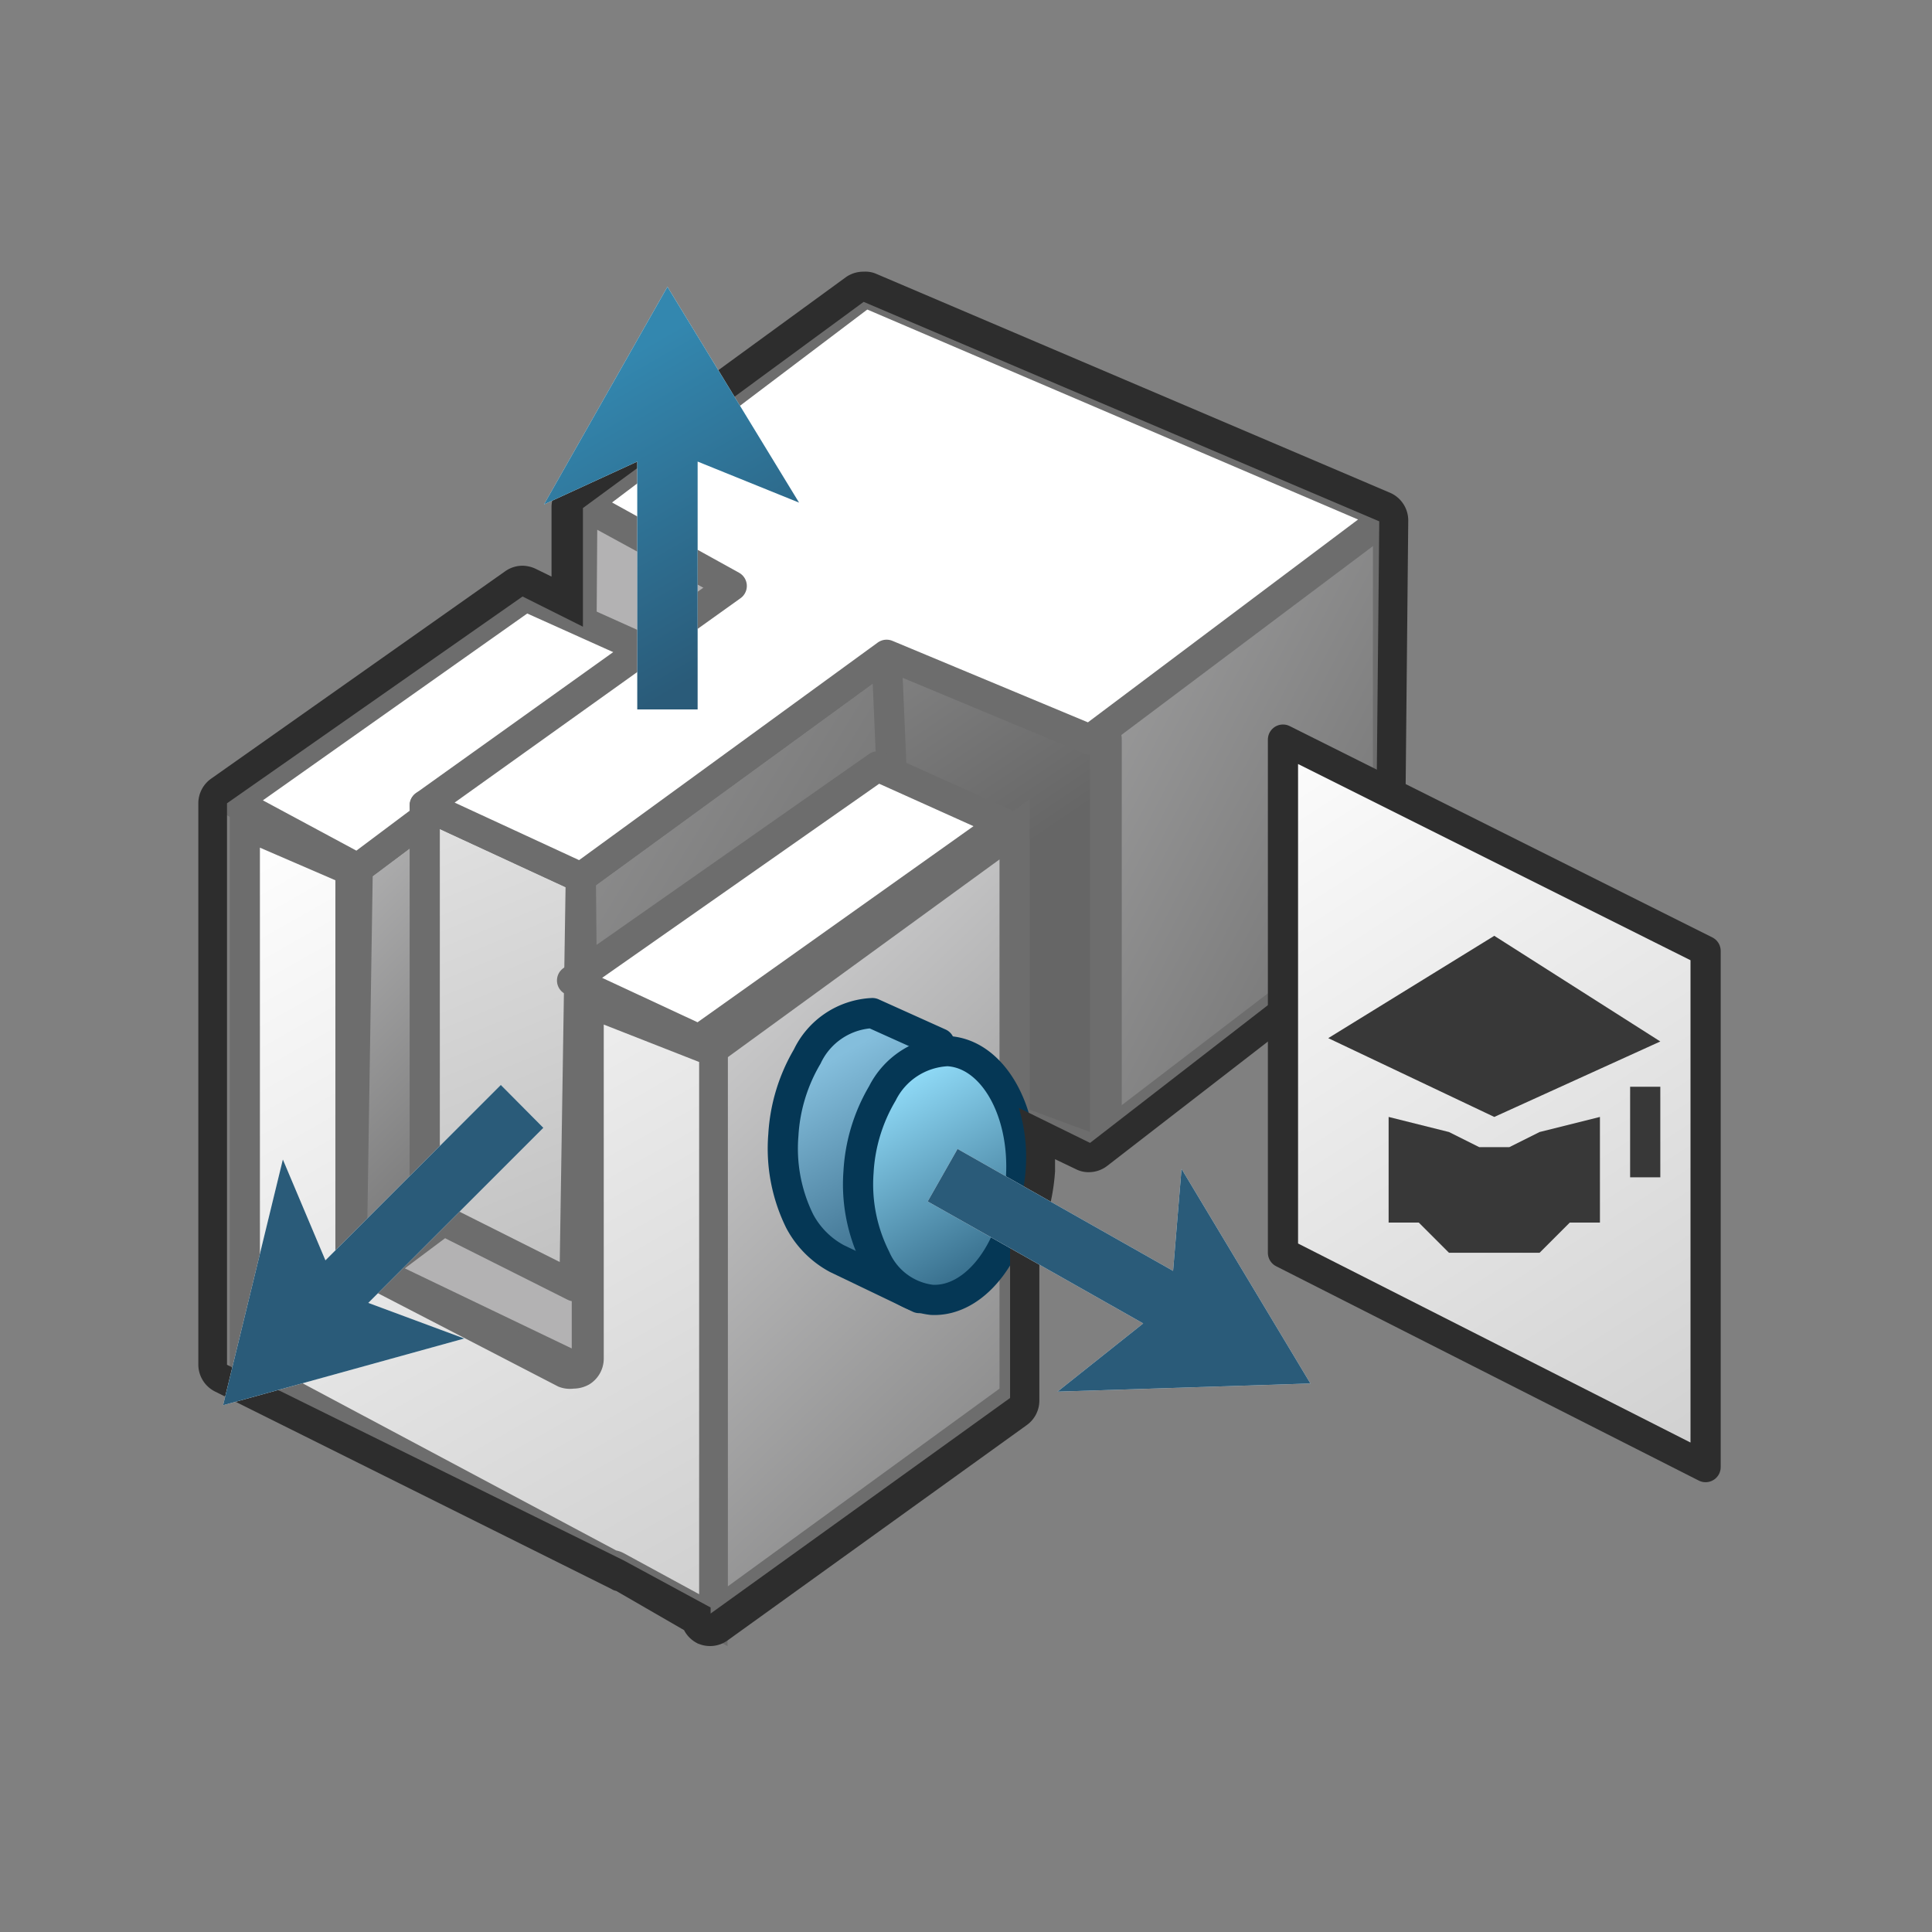<svg id="Layer_3" data-name="Layer 3" xmlns="http://www.w3.org/2000/svg" xmlns:xlink="http://www.w3.org/1999/xlink" viewBox="0 0 64 64"><rect x="0" y="0" width="64" height="64" fill="#808080" stroke="none"/><defs><linearGradient id="linear-gradient" x1="7.22" y1="24.77" x2="20.95" y2="38.68" gradientUnits="userSpaceOnUse"><stop offset="0" stop-color="#cececf"/><stop offset="1" stop-color="#666"/></linearGradient><linearGradient id="linear-gradient-2" x1="17.76" y1="26.76" x2="17.76" y2="35.17" gradientUnits="userSpaceOnUse"><stop offset="0" stop-color="#707070"/><stop offset="1" stop-color="#cececf"/></linearGradient><linearGradient id="linear-gradient-3" x1="20.1" y1="16.69" x2="46.89" y2="30.71" gradientUnits="userSpaceOnUse"><stop offset="0" stop-color="#cececf"/><stop offset="1" stop-color="#737373"/></linearGradient><linearGradient id="linear-gradient-4" x1="16.45" y1="5.29" x2="32.49" y2="29.07" xlink:href="#linear-gradient"/><linearGradient id="linear-gradient-5" x1="7.93" y1="13.43" x2="20.08" y2="42.88" gradientUnits="userSpaceOnUse"><stop offset="0" stop-color="#fff"/><stop offset="1" stop-color="#bfbfbf"/></linearGradient><linearGradient id="linear-gradient-6" x1="-3.12" y1="15.27" x2="27.18" y2="33.97" xlink:href="#linear-gradient-3"/><linearGradient id="linear-gradient-7" x1="22.3" y1="33.89" x2="38.72" y2="51.07" xlink:href="#linear-gradient-3"/><linearGradient id="linear-gradient-8" x1="8.52" y1="27.18" x2="28.4" y2="62.22" xlink:href="#linear-gradient-5"/><linearGradient id="linear-gradient-9" x1="31.53" y1="42.21" x2="27.46" y2="35.15" gradientUnits="userSpaceOnUse"><stop offset="0" stop-color="#2a5b79"/><stop offset="1" stop-color="#84bedc"/></linearGradient><linearGradient id="linear-gradient-10" x1="32.78" y1="41.82" x2="29.54" y2="36.21" gradientUnits="userSpaceOnUse"><stop offset="0" stop-color="#386f8d"/><stop offset="1" stop-color="#8dd7f4"/></linearGradient><linearGradient id="linear-gradient-11" x1="41.19" y1="23.6" x2="62.59" y2="56.83" xlink:href="#linear-gradient-5"/><linearGradient id="linear-gradient-12" x1="19.44" y1="12.55" x2="24.69" y2="21.64" gradientUnits="userSpaceOnUse"><stop offset="0" stop-color="#3387af"/><stop offset="0.99" stop-color="#2a5b79"/></linearGradient></defs><title>CATMITC_AP_AppIcon</title><polygon points="21.46 21.57 22.45 41.38 11.57 46.79 11.85 28.77 21.46 21.57" stroke="#6d6d6d" stroke-linecap="round" stroke-linejoin="round" fill="url(#linear-gradient)"/><path d="M20,31c-.13,2.28-1.24,4.08-2.49,4s-2.16-2-2-4.26,1.24-4.09,2.49-4S20.14,28.74,20,31Z" stroke="#828383" stroke-linecap="round" stroke-linejoin="round" stroke-width="0.15" fill="url(#linear-gradient-2)"/><polygon points="24.24 19.41 25.02 32.86 19.2 30.04 19.29 16.71 24.24 19.41" fill="#b3b2b3" stroke="#6d6d6d" stroke-miterlimit="10"/><polygon points="21.46 21.57 11.85 28.77 7.76 26.57 17.41 19.75 21.46 21.57" fill="#fff" stroke="#6d6d6d" stroke-linecap="round" stroke-linejoin="round"/><polygon points="45.98 17.09 45.98 30.49 35.97 38.15 35.64 24.48 45.98 17.09" stroke="#6d6d6d" stroke-linecap="round" stroke-linejoin="round" fill="url(#linear-gradient-3)"/><path d="M36.11,38a.57.57,0,0,1-.18,0l-6.15-2.26a.5.5,0,0,1-.33-.45l-.58-13.55a.49.49,0,0,1,.21-.43.52.52,0,0,1,.29-.09.41.41,0,0,1,.19,0L36.3,24a.51.51,0,0,1,.31.46v13a.49.49,0,0,1-.22.41A.47.47,0,0,1,36.11,38Z" fill="url(#linear-gradient-4)"/><path d="M29.37,21.69l6.74,2.81v13L30,35.24l-.58-13.55m0-1a1,1,0,0,0-.57.18,1,1,0,0,0-.43.86L29,35.29a1,1,0,0,0,.66.89l6.15,2.26a1,1,0,0,0,.35.06,1,1,0,0,0,1-1v-13a1,1,0,0,0-.62-.92l-6.73-2.81a.91.91,0,0,0-.39-.08Z" fill="#6d6d6d"/><polygon points="19.1 37.13 12.45 42.11 20.12 45.79 19.1 37.13" fill="#b3b2b3" stroke="#6d6d6d" stroke-miterlimit="10"/><polygon points="19.24 29.07 19.03 42.61 14.07 40.12 14.07 26.68 19.24 29.07" stroke="#6d6d6d" stroke-linecap="round" stroke-linejoin="round" fill="url(#linear-gradient-5)"/><polygon points="29.37 21.69 29.95 35.24 19.37 42.78 19.24 29.07 29.37 21.69" stroke="#6d6d6d" stroke-linecap="round" stroke-linejoin="round" fill="url(#linear-gradient-6)"/><polygon points="45.98 17.09 36.11 24.5 29.37 21.69 19.24 29.07 14.07 26.68 24.24 19.41 19.36 16.71 28.66 9.68 45.98 17.09" fill="#fff" stroke="#6d6d6d" stroke-linecap="round" stroke-linejoin="round"/><polygon points="33.25 27.27 23.16 34.44 18.95 32.48 29.07 25.39 33.25 27.27" fill="#fff" stroke="#6d6d6d" stroke-linecap="round" stroke-linejoin="round"/><polygon points="23.61 34.75 33.6 27.48 33.6 46.25 23.63 53.52 23.61 34.75" fill="url(#linear-gradient-7)"/><path d="M33.11,28.46V46l-9,6.55,0-17.53,9-6.55m1-2-11,8,0,20,11-8v-20Z" fill="#6d6d6d"/><path d="M20.37,51.89a.6.6,0,0,0-.19-.06L8.11,45.37v-18l3.5,1.51V41.5a.48.48,0,0,0,.27.44l6.84,3.55a.59.59,0,0,0,.23,0,.48.48,0,0,0,.26-.07.5.5,0,0,0,.24-.43V33.21l4.16,1.63V53.66Z" fill="url(#linear-gradient-8)"/><path d="M8.61,28.08l2.5,1.08V41.5a1,1,0,0,0,.54.89l6.84,3.54A1,1,0,0,0,19,46a1.07,1.07,0,0,0,.52-.14A1,1,0,0,0,20,45V33.94l3.16,1.24V52.81l-2.5-1.36a.92.92,0,0,0-.25-.09L8.61,45.07v-17m-1-1.52V45.67L20.1,52.36l0,0,4,2.17v-20l-5.16-2V45L12.11,41.5v-13l-4.5-1.94Z" fill="#6d6d6d"/><path d="M28.9,33.58A2.52,2.52,0,0,0,26.74,35a5.77,5.77,0,0,0-.79,2.6,5.44,5.44,0,0,0,.54,2.85,2.36,2.36,0,0,0,1.86,1.4c1.48.06,2.8-1.73,2.95-4S30.38,33.64,28.9,33.58Z" fill="none" stroke="#949494" stroke-linecap="round" stroke-linejoin="round" stroke-width="0.15"/><path d="M31.12,34.56l-2.22-1A2.52,2.52,0,0,0,26.74,35a5.77,5.77,0,0,0-.79,2.6,5.44,5.44,0,0,0,.54,2.85,3,3,0,0,0,1.23,1.24L30.45,43" stroke="#053755" stroke-linecap="round" stroke-linejoin="round" fill="url(#linear-gradient-9)"/><line x1="32.18" y1="35.02" x2="31.12" y2="34.56" fill="none" stroke="#949494" stroke-linecap="round" stroke-linejoin="round" stroke-width="0.15"/><path d="M31.39,34.82a2.54,2.54,0,0,0-2.16,1.4,5.73,5.73,0,0,0-.79,2.6A5.44,5.44,0,0,0,29,41.67a2.33,2.33,0,0,0,1.87,1.39c1.48.07,2.8-1.72,2.95-4S32.87,34.89,31.39,34.82Z" stroke="#053755" stroke-linecap="round" stroke-linejoin="round" fill="url(#linear-gradient-10)"/><path d="M28.61,10l17.08,7.27-.13,13.27-9.45,7.32L33.75,36.7a5.59,5.59,0,0,1,.23,2,5.78,5.78,0,0,1-.52,2.06v5.55l-9.92,7.14v-.2l-2.9-1.57v0L7.52,45.21V26.61l9.79-6.85,2,1V16.83L28.61,10m0-1a1,1,0,0,0-.6.19L18.67,16a1,1,0,0,0-.4.81v2.29l-.51-.25a1.06,1.06,0,0,0-.45-.11,1,1,0,0,0-.57.18L7,25.79a1,1,0,0,0-.43.82v18.6a1,1,0,0,0,.56.89l13.13,6.54a.39.39,0,0,0,.15.06L22.66,54a1,1,0,0,0,.43.43,1,1,0,0,0,1-.08l9.92-7.14a1,1,0,0,0,.42-.81V41a6.81,6.81,0,0,0,.52-2.2c0-.13,0-.27,0-.4l.69.33a.91.91,0,0,0,.43.1,1,1,0,0,0,.61-.21l9.46-7.32a1,1,0,0,0,.38-.78l.13-13.27a1,1,0,0,0-.61-.93L29,9.06A.91.91,0,0,0,28.61,9Z" fill="#2d2d2d"/><polygon points="42.5 41.5 56.5 48.6 56.5 31.5 42.5 24.5 42.5 41.5" stroke="#2d2d2d" stroke-linecap="round" stroke-linejoin="round" fill="url(#linear-gradient-11)"/><polygon points="53 40.5 52 40.5 51 41.5 48 41.5 47 40.5 46 40.5 46 37 48 37.5 49 38 50 38 51 37.5 53 37 53 40.5" fill="#383838"/><polygon points="49.5 31 44 34.39 49.5 37 55 34.5 49.5 31" fill="#383838"/><rect x="54" y="36" width="1" height="3" fill="#383838"/><polygon points="22.11 9.5 18.02 16.71 21.11 15.29 21.11 23.5 23.11 23.5 23.11 15.29 26.47 16.65 22.11 9.5 22.11 9.5" fill="#fff"/><polygon points="7.39 46.55 15.38 44.34 12.2 43.16 18 37.36 16.59 35.94 10.78 41.75 9.37 38.41 7.39 46.55 7.39 46.55" fill="#fff"/><polygon points="43.41 45.83 39.14 38.72 38.86 42.1 31.72 38.06 30.73 39.8 37.87 43.84 35.03 46.1 43.41 45.83 43.41 45.83" fill="#fff"/><polygon points="22.11 9.5 18.02 16.71 21.11 15.29 21.11 23.5 23.11 23.5 23.11 15.29 26.47 16.65 22.11 9.5 22.11 9.5" fill="url(#linear-gradient-12)"/><polygon points="7.39 46.55 15.38 44.34 12.2 43.16 18 37.36 16.59 35.94 10.78 41.75 9.37 38.41 7.39 46.55 7.39 46.55" fill="url(#linear-gradient-12)"/><polygon points="43.41 45.83 39.14 38.72 38.86 42.1 31.72 38.06 30.73 39.8 37.87 43.84 35.03 46.1 43.41 45.83 43.41 45.83" fill="url(#linear-gradient-12)"/></svg>